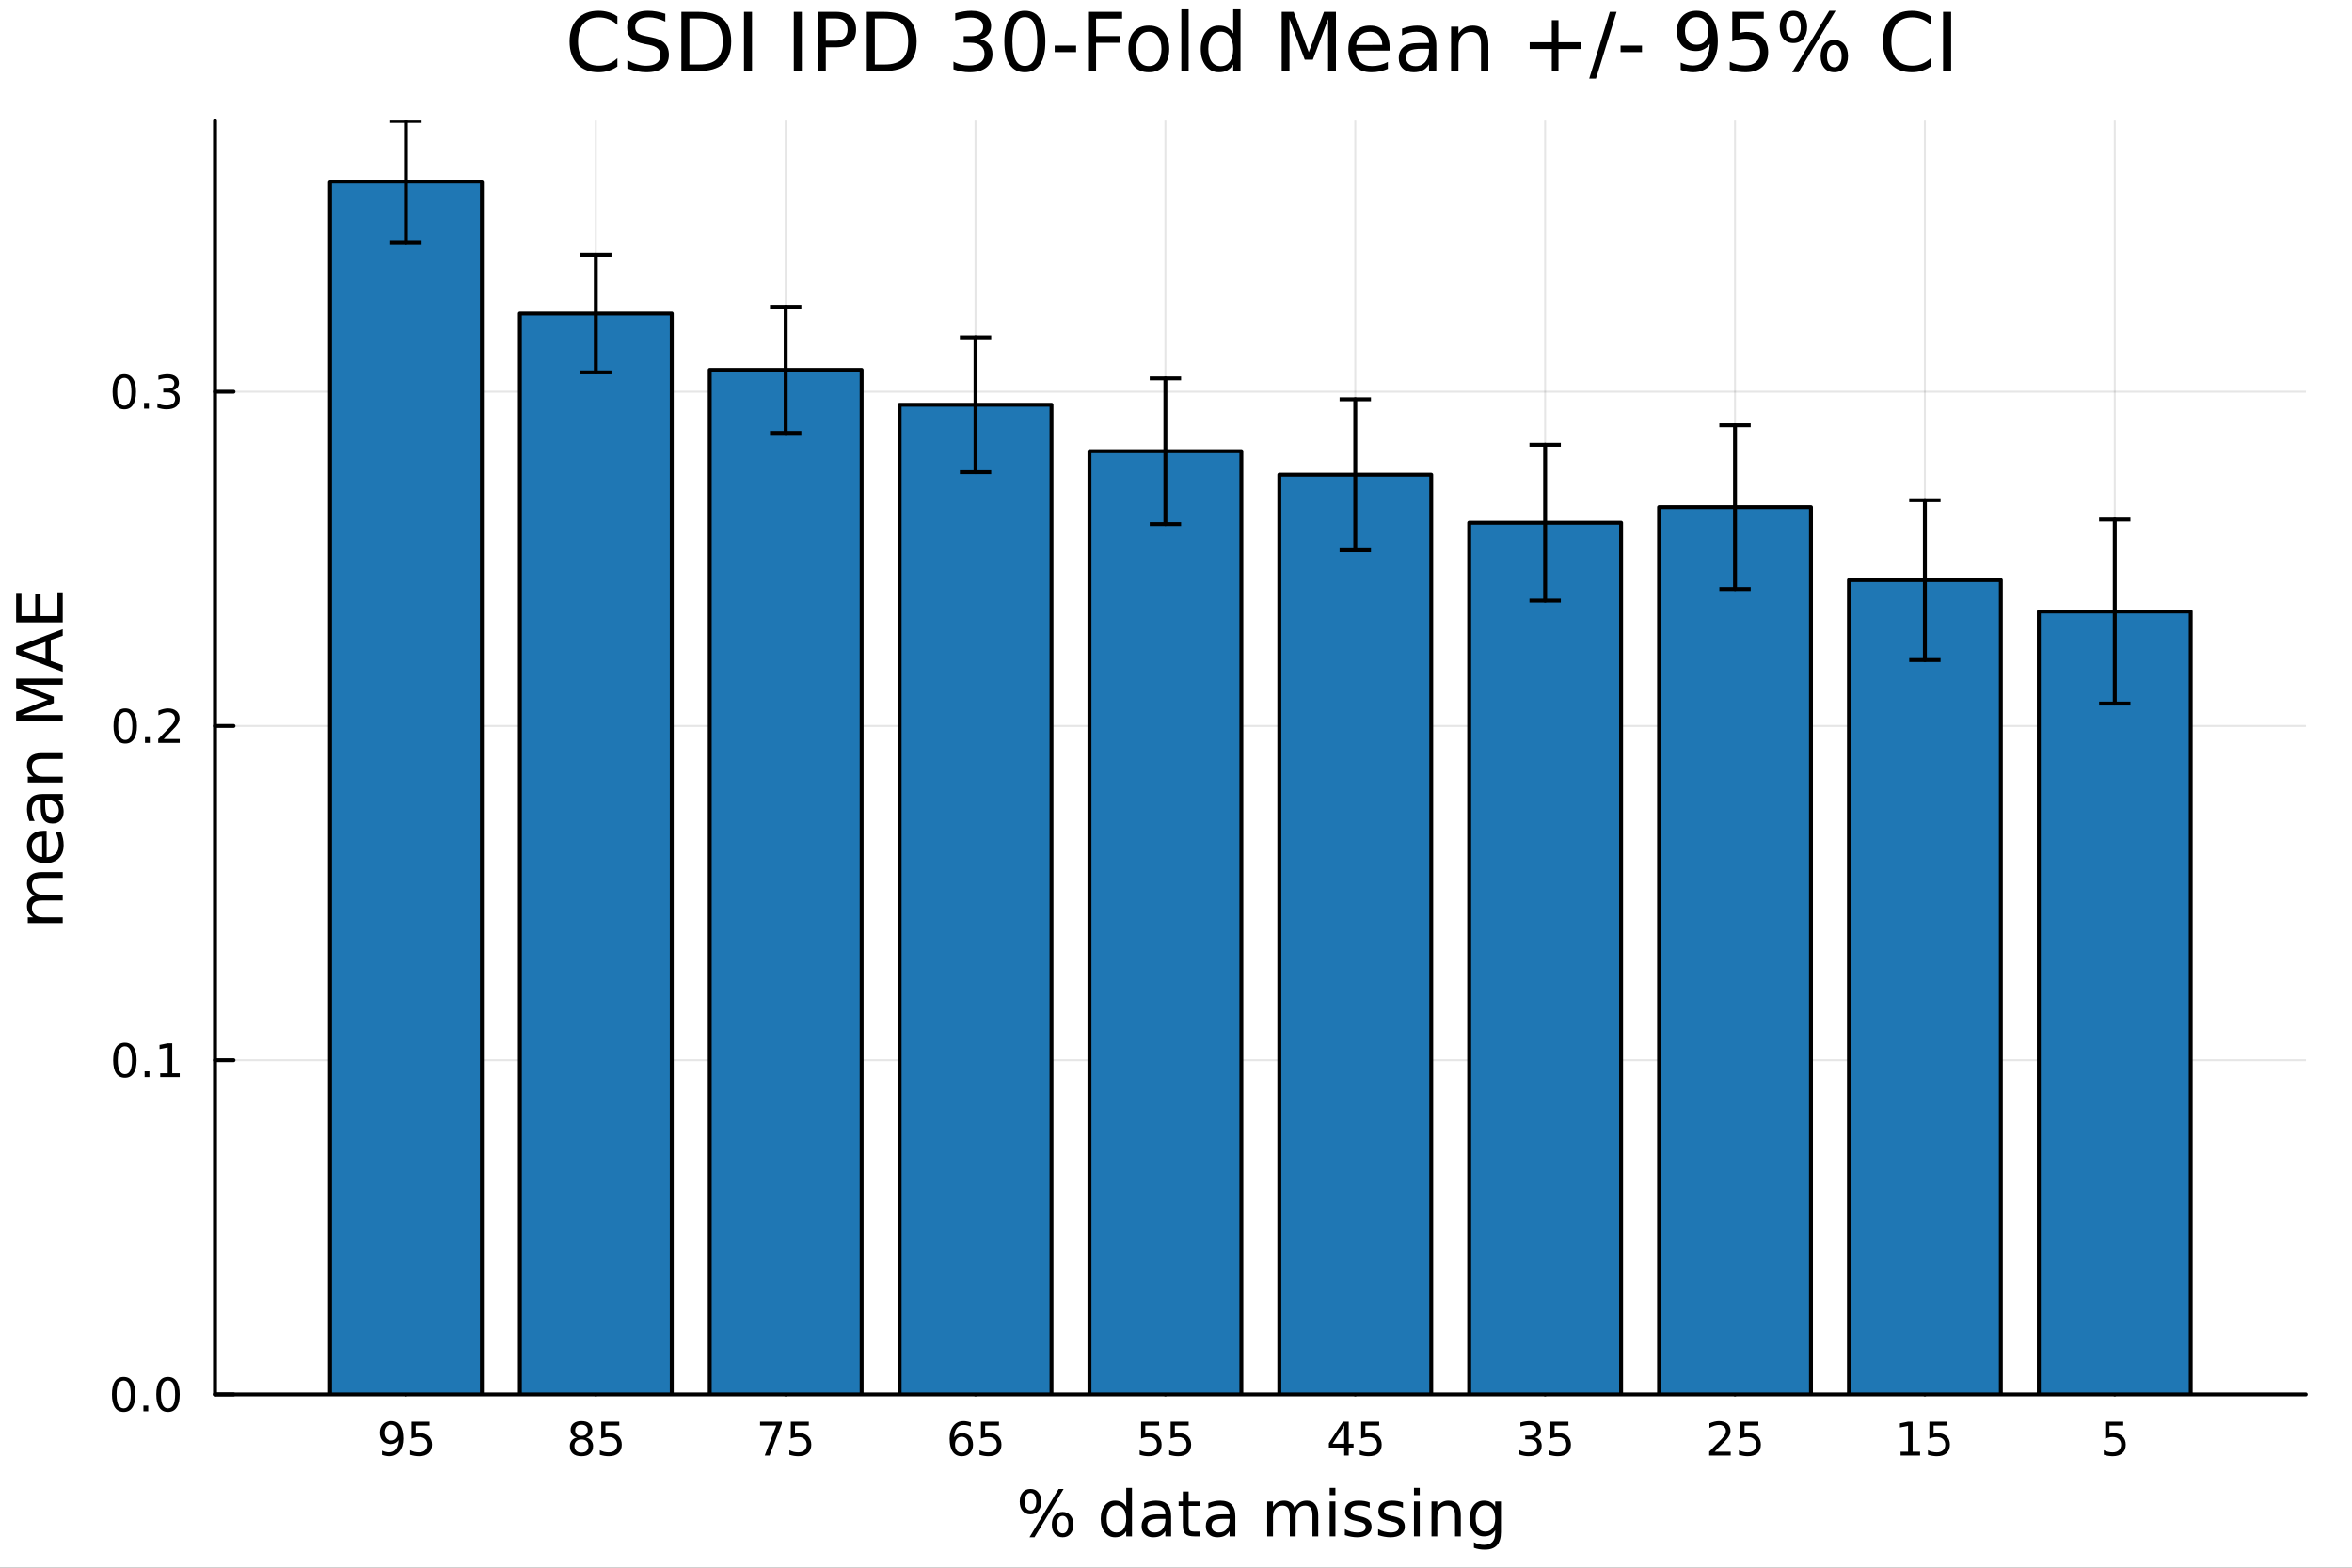 <?xml version="1.0" encoding="utf-8"?>
<svg xmlns="http://www.w3.org/2000/svg" xmlns:xlink="http://www.w3.org/1999/xlink" width="600" height="400" viewBox="0 0 2400 1600">
<rect x="0" y="0" width="2400" height="1600" fill="#333333" stroke="none"/>
<defs>
  <clipPath id="clip390">
    <rect x="0" y="0" width="2400" height="1600"/>
  </clipPath>
</defs>
<path clip-path="url(#clip390)" d="M0 1600 L2400 1600 L2400 8.88178e-14 L0 8.88178e-14  Z" fill="#ffffff" fill-rule="evenodd" fill-opacity="1"/>
<defs>
  <clipPath id="clip391">
    <rect x="480" y="0" width="1681" height="1600"/>
  </clipPath>
</defs>
<path clip-path="url(#clip390)" d="M219.38 1423.18 L2352.76 1423.18 L2352.76 123.472 L219.38 123.472  Z" fill="#ffffff" fill-rule="evenodd" fill-opacity="1"/>
<defs>
  <clipPath id="clip392">
    <rect x="219" y="123" width="2134" height="1301"/>
  </clipPath>
</defs>
<polyline clip-path="url(#clip392)" style="stroke:#000000; stroke-linecap:round; stroke-linejoin:round; stroke-width:2; stroke-opacity:0.1; fill:none" points="2157.92,1423.18 2157.92,123.472 "/>
<polyline clip-path="url(#clip392)" style="stroke:#000000; stroke-linecap:round; stroke-linejoin:round; stroke-width:2; stroke-opacity:0.1; fill:none" points="1964.17,1423.18 1964.17,123.472 "/>
<polyline clip-path="url(#clip392)" style="stroke:#000000; stroke-linecap:round; stroke-linejoin:round; stroke-width:2; stroke-opacity:0.1; fill:none" points="1770.43,1423.18 1770.43,123.472 "/>
<polyline clip-path="url(#clip392)" style="stroke:#000000; stroke-linecap:round; stroke-linejoin:round; stroke-width:2; stroke-opacity:0.1; fill:none" points="1576.68,1423.18 1576.68,123.472 "/>
<polyline clip-path="url(#clip392)" style="stroke:#000000; stroke-linecap:round; stroke-linejoin:round; stroke-width:2; stroke-opacity:0.1; fill:none" points="1382.94,1423.18 1382.94,123.472 "/>
<polyline clip-path="url(#clip392)" style="stroke:#000000; stroke-linecap:round; stroke-linejoin:round; stroke-width:2; stroke-opacity:0.1; fill:none" points="1189.2,1423.18 1189.2,123.472 "/>
<polyline clip-path="url(#clip392)" style="stroke:#000000; stroke-linecap:round; stroke-linejoin:round; stroke-width:2; stroke-opacity:0.1; fill:none" points="995.451,1423.18 995.451,123.472 "/>
<polyline clip-path="url(#clip392)" style="stroke:#000000; stroke-linecap:round; stroke-linejoin:round; stroke-width:2; stroke-opacity:0.1; fill:none" points="801.707,1423.18 801.707,123.472 "/>
<polyline clip-path="url(#clip392)" style="stroke:#000000; stroke-linecap:round; stroke-linejoin:round; stroke-width:2; stroke-opacity:0.1; fill:none" points="607.962,1423.18 607.962,123.472 "/>
<polyline clip-path="url(#clip392)" style="stroke:#000000; stroke-linecap:round; stroke-linejoin:round; stroke-width:2; stroke-opacity:0.1; fill:none" points="414.217,1423.18 414.217,123.472 "/>
<polyline clip-path="url(#clip392)" style="stroke:#000000; stroke-linecap:round; stroke-linejoin:round; stroke-width:2; stroke-opacity:0.1; fill:none" points="2352.76,1423.18 219.38,1423.18 "/>
<polyline clip-path="url(#clip392)" style="stroke:#000000; stroke-linecap:round; stroke-linejoin:round; stroke-width:2; stroke-opacity:0.1; fill:none" points="2352.76,1082.05 219.38,1082.05 "/>
<polyline clip-path="url(#clip392)" style="stroke:#000000; stroke-linecap:round; stroke-linejoin:round; stroke-width:2; stroke-opacity:0.1; fill:none" points="2352.76,740.928 219.38,740.928 "/>
<polyline clip-path="url(#clip392)" style="stroke:#000000; stroke-linecap:round; stroke-linejoin:round; stroke-width:2; stroke-opacity:0.1; fill:none" points="2352.76,399.801 219.38,399.801 "/>
<polyline clip-path="url(#clip390)" style="stroke:#000000; stroke-linecap:round; stroke-linejoin:round; stroke-width:4; stroke-opacity:1; fill:none" points="2352.76,1423.18 219.38,1423.18 "/>
<polyline clip-path="url(#clip390)" style="stroke:#000000; stroke-linecap:round; stroke-linejoin:round; stroke-width:4; stroke-opacity:1; fill:none" points="2157.92,1423.18 2157.92,1404.28 "/>
<polyline clip-path="url(#clip390)" style="stroke:#000000; stroke-linecap:round; stroke-linejoin:round; stroke-width:4; stroke-opacity:1; fill:none" points="1964.17,1423.18 1964.17,1404.28 "/>
<polyline clip-path="url(#clip390)" style="stroke:#000000; stroke-linecap:round; stroke-linejoin:round; stroke-width:4; stroke-opacity:1; fill:none" points="1770.43,1423.18 1770.43,1404.28 "/>
<polyline clip-path="url(#clip390)" style="stroke:#000000; stroke-linecap:round; stroke-linejoin:round; stroke-width:4; stroke-opacity:1; fill:none" points="1576.68,1423.18 1576.68,1404.28 "/>
<polyline clip-path="url(#clip390)" style="stroke:#000000; stroke-linecap:round; stroke-linejoin:round; stroke-width:4; stroke-opacity:1; fill:none" points="1382.94,1423.18 1382.94,1404.28 "/>
<polyline clip-path="url(#clip390)" style="stroke:#000000; stroke-linecap:round; stroke-linejoin:round; stroke-width:4; stroke-opacity:1; fill:none" points="1189.2,1423.18 1189.2,1404.28 "/>
<polyline clip-path="url(#clip390)" style="stroke:#000000; stroke-linecap:round; stroke-linejoin:round; stroke-width:4; stroke-opacity:1; fill:none" points="995.451,1423.18 995.451,1404.28 "/>
<polyline clip-path="url(#clip390)" style="stroke:#000000; stroke-linecap:round; stroke-linejoin:round; stroke-width:4; stroke-opacity:1; fill:none" points="801.707,1423.18 801.707,1404.28 "/>
<polyline clip-path="url(#clip390)" style="stroke:#000000; stroke-linecap:round; stroke-linejoin:round; stroke-width:4; stroke-opacity:1; fill:none" points="607.962,1423.18 607.962,1404.28 "/>
<polyline clip-path="url(#clip390)" style="stroke:#000000; stroke-linecap:round; stroke-linejoin:round; stroke-width:4; stroke-opacity:1; fill:none" points="414.217,1423.18 414.217,1404.28 "/>
<path clip-path="url(#clip390)" d="M2148.2 1451.02 L2166.55 1451.02 L2166.55 1454.96 L2152.48 1454.96 L2152.48 1463.43 Q2153.5 1463.08 2154.52 1462.92 Q2155.53 1462.73 2156.55 1462.73 Q2162.34 1462.73 2165.72 1465.9 Q2169.1 1469.08 2169.1 1474.49 Q2169.1 1480.07 2165.63 1483.17 Q2162.15 1486.25 2155.84 1486.25 Q2153.66 1486.25 2151.39 1485.88 Q2149.15 1485.51 2146.74 1484.77 L2146.74 1480.07 Q2148.82 1481.2 2151.04 1481.76 Q2153.27 1482.32 2155.74 1482.32 Q2159.75 1482.32 2162.09 1480.21 Q2164.42 1478.1 2164.42 1474.49 Q2164.42 1470.88 2162.09 1468.77 Q2159.75 1466.67 2155.74 1466.67 Q2153.87 1466.67 2151.99 1467.08 Q2150.14 1467.5 2148.2 1468.38 L2148.2 1451.02 Z" fill="#000000" fill-rule="nonzero" fill-opacity="1" /><path clip-path="url(#clip390)" d="M1939.36 1481.64 L1947 1481.64 L1947 1455.28 L1938.69 1456.95 L1938.69 1452.69 L1946.95 1451.02 L1951.63 1451.02 L1951.63 1481.64 L1959.27 1481.64 L1959.27 1485.58 L1939.36 1485.58 L1939.36 1481.64 Z" fill="#000000" fill-rule="nonzero" fill-opacity="1" /><path clip-path="url(#clip390)" d="M1968.76 1451.02 L1987.11 1451.02 L1987.11 1454.96 L1973.04 1454.96 L1973.04 1463.43 Q1974.06 1463.08 1975.08 1462.92 Q1976.1 1462.73 1977.11 1462.73 Q1982.9 1462.73 1986.28 1465.9 Q1989.66 1469.08 1989.66 1474.49 Q1989.66 1480.07 1986.19 1483.17 Q1982.72 1486.25 1976.4 1486.25 Q1974.22 1486.25 1971.95 1485.88 Q1969.71 1485.51 1967.3 1484.77 L1967.3 1480.07 Q1969.38 1481.2 1971.6 1481.76 Q1973.83 1482.32 1976.3 1482.32 Q1980.31 1482.32 1982.65 1480.21 Q1984.98 1478.1 1984.98 1474.49 Q1984.98 1470.88 1982.65 1468.77 Q1980.31 1466.67 1976.3 1466.67 Q1974.43 1466.67 1972.55 1467.08 Q1970.7 1467.5 1968.76 1468.38 L1968.76 1451.02 Z" fill="#000000" fill-rule="nonzero" fill-opacity="1" /><path clip-path="url(#clip390)" d="M1749.7 1481.64 L1766.02 1481.64 L1766.02 1485.58 L1744.08 1485.58 L1744.08 1481.64 Q1746.74 1478.89 1751.32 1474.26 Q1755.93 1469.61 1757.11 1468.27 Q1759.35 1465.74 1760.23 1464.01 Q1761.14 1462.25 1761.14 1460.56 Q1761.14 1457.8 1759.19 1456.07 Q1757.27 1454.33 1754.17 1454.33 Q1751.97 1454.33 1749.52 1455.09 Q1747.08 1455.86 1744.31 1457.41 L1744.31 1452.69 Q1747.13 1451.55 1749.58 1450.97 Q1752.04 1450.39 1754.08 1450.39 Q1759.45 1450.39 1762.64 1453.08 Q1765.83 1455.77 1765.83 1460.26 Q1765.83 1462.39 1765.02 1464.31 Q1764.24 1466.2 1762.13 1468.8 Q1761.55 1469.47 1758.45 1472.69 Q1755.35 1475.88 1749.7 1481.64 Z" fill="#000000" fill-rule="nonzero" fill-opacity="1" /><path clip-path="url(#clip390)" d="M1775.88 1451.02 L1794.24 1451.02 L1794.24 1454.96 L1780.16 1454.96 L1780.16 1463.43 Q1781.18 1463.08 1782.2 1462.92 Q1783.22 1462.73 1784.24 1462.73 Q1790.02 1462.73 1793.4 1465.9 Q1796.78 1469.08 1796.78 1474.49 Q1796.78 1480.07 1793.31 1483.17 Q1789.84 1486.25 1783.52 1486.25 Q1781.34 1486.25 1779.08 1485.88 Q1776.83 1485.51 1774.42 1484.77 L1774.42 1480.07 Q1776.51 1481.2 1778.73 1481.76 Q1780.95 1482.32 1783.43 1482.32 Q1787.43 1482.32 1789.77 1480.21 Q1792.11 1478.1 1792.11 1474.49 Q1792.11 1470.88 1789.77 1468.77 Q1787.43 1466.67 1783.43 1466.67 Q1781.55 1466.67 1779.68 1467.08 Q1777.83 1467.5 1775.88 1468.38 L1775.88 1451.02 Z" fill="#000000" fill-rule="nonzero" fill-opacity="1" /><path clip-path="url(#clip390)" d="M1566.03 1466.95 Q1569.38 1467.66 1571.26 1469.93 Q1573.15 1472.2 1573.15 1475.53 Q1573.15 1480.65 1569.64 1483.45 Q1566.12 1486.25 1559.64 1486.25 Q1557.46 1486.25 1555.15 1485.81 Q1552.85 1485.39 1550.4 1484.54 L1550.4 1480.02 Q1552.34 1481.16 1554.66 1481.74 Q1556.97 1482.32 1559.5 1482.32 Q1563.9 1482.32 1566.19 1480.58 Q1568.5 1478.84 1568.5 1475.53 Q1568.5 1472.48 1566.35 1470.77 Q1564.22 1469.03 1560.4 1469.03 L1556.37 1469.03 L1556.37 1465.19 L1560.59 1465.19 Q1564.03 1465.19 1565.86 1463.82 Q1567.69 1462.43 1567.69 1459.84 Q1567.69 1457.18 1565.79 1455.77 Q1563.92 1454.33 1560.4 1454.33 Q1558.48 1454.33 1556.28 1454.75 Q1554.08 1455.16 1551.44 1456.04 L1551.44 1451.88 Q1554.1 1451.14 1556.42 1450.77 Q1558.76 1450.39 1560.82 1450.39 Q1566.14 1450.39 1569.24 1452.83 Q1572.34 1455.23 1572.34 1459.35 Q1572.34 1462.22 1570.7 1464.21 Q1569.06 1466.18 1566.03 1466.95 Z" fill="#000000" fill-rule="nonzero" fill-opacity="1" /><path clip-path="url(#clip390)" d="M1582.07 1451.02 L1600.42 1451.02 L1600.42 1454.96 L1586.35 1454.96 L1586.35 1463.43 Q1587.37 1463.08 1588.39 1462.92 Q1589.4 1462.73 1590.42 1462.73 Q1596.21 1462.73 1599.59 1465.9 Q1602.97 1469.08 1602.97 1474.49 Q1602.97 1480.07 1599.5 1483.17 Q1596.03 1486.25 1589.71 1486.25 Q1587.53 1486.25 1585.26 1485.88 Q1583.02 1485.51 1580.61 1484.77 L1580.61 1480.07 Q1582.69 1481.2 1584.91 1481.76 Q1587.14 1482.32 1589.61 1482.32 Q1593.62 1482.32 1595.96 1480.21 Q1598.29 1478.1 1598.29 1474.49 Q1598.29 1470.88 1595.96 1468.77 Q1593.62 1466.67 1589.61 1466.67 Q1587.74 1466.67 1585.86 1467.08 Q1584.01 1467.5 1582.07 1468.38 L1582.07 1451.02 Z" fill="#000000" fill-rule="nonzero" fill-opacity="1" /><path clip-path="url(#clip390)" d="M1371.61 1455.09 L1359.8 1473.54 L1371.61 1473.54 L1371.61 1455.09 M1370.38 1451.02 L1376.26 1451.02 L1376.26 1473.54 L1381.19 1473.54 L1381.19 1477.43 L1376.26 1477.43 L1376.26 1485.58 L1371.61 1485.58 L1371.61 1477.43 L1356.01 1477.43 L1356.01 1472.92 L1370.38 1451.02 Z" fill="#000000" fill-rule="nonzero" fill-opacity="1" /><path clip-path="url(#clip390)" d="M1388.97 1451.02 L1407.33 1451.02 L1407.33 1454.96 L1393.25 1454.96 L1393.25 1463.43 Q1394.27 1463.08 1395.29 1462.92 Q1396.31 1462.73 1397.33 1462.73 Q1403.11 1462.73 1406.49 1465.9 Q1409.87 1469.08 1409.87 1474.49 Q1409.87 1480.07 1406.4 1483.17 Q1402.93 1486.25 1396.61 1486.25 Q1394.43 1486.25 1392.16 1485.88 Q1389.92 1485.51 1387.51 1484.77 L1387.51 1480.07 Q1389.6 1481.2 1391.82 1481.76 Q1394.04 1482.32 1396.52 1482.32 Q1400.52 1482.32 1402.86 1480.21 Q1405.2 1478.1 1405.2 1474.49 Q1405.2 1470.88 1402.86 1468.77 Q1400.52 1466.67 1396.52 1466.67 Q1394.64 1466.67 1392.77 1467.08 Q1390.91 1467.5 1388.97 1468.38 L1388.97 1451.02 Z" fill="#000000" fill-rule="nonzero" fill-opacity="1" /><path clip-path="url(#clip390)" d="M1164.39 1451.02 L1182.75 1451.02 L1182.75 1454.96 L1168.68 1454.96 L1168.68 1463.43 Q1169.69 1463.08 1170.71 1462.92 Q1171.73 1462.73 1172.75 1462.73 Q1178.54 1462.73 1181.92 1465.9 Q1185.3 1469.08 1185.3 1474.49 Q1185.3 1480.07 1181.82 1483.17 Q1178.35 1486.25 1172.03 1486.25 Q1169.86 1486.25 1167.59 1485.88 Q1165.34 1485.51 1162.93 1484.77 L1162.93 1480.07 Q1165.02 1481.2 1167.24 1481.76 Q1169.46 1482.32 1171.94 1482.32 Q1175.94 1482.32 1178.28 1480.21 Q1180.62 1478.1 1180.62 1474.49 Q1180.62 1470.88 1178.28 1468.77 Q1175.94 1466.67 1171.94 1466.67 Q1170.06 1466.67 1168.19 1467.08 Q1166.34 1467.5 1164.39 1468.38 L1164.39 1451.02 Z" fill="#000000" fill-rule="nonzero" fill-opacity="1" /><path clip-path="url(#clip390)" d="M1194.55 1451.02 L1212.91 1451.02 L1212.91 1454.96 L1198.84 1454.96 L1198.84 1463.43 Q1199.86 1463.08 1200.87 1462.92 Q1201.89 1462.73 1202.91 1462.73 Q1208.7 1462.73 1212.08 1465.9 Q1215.46 1469.08 1215.46 1474.49 Q1215.46 1480.07 1211.98 1483.17 Q1208.51 1486.25 1202.19 1486.25 Q1200.02 1486.25 1197.75 1485.88 Q1195.5 1485.51 1193.1 1484.77 L1193.1 1480.07 Q1195.18 1481.2 1197.4 1481.76 Q1199.62 1482.32 1202.1 1482.32 Q1206.11 1482.32 1208.44 1480.21 Q1210.78 1478.1 1210.78 1474.49 Q1210.78 1470.88 1208.44 1468.77 Q1206.11 1466.67 1202.1 1466.67 Q1200.23 1466.67 1198.35 1467.08 Q1196.5 1467.5 1194.55 1468.38 L1194.55 1451.02 Z" fill="#000000" fill-rule="nonzero" fill-opacity="1" /><path clip-path="url(#clip390)" d="M981.354 1466.44 Q978.206 1466.44 976.354 1468.59 Q974.525 1470.74 974.525 1474.49 Q974.525 1478.22 976.354 1480.39 Q978.206 1482.55 981.354 1482.55 Q984.502 1482.55 986.331 1480.39 Q988.183 1478.22 988.183 1474.49 Q988.183 1470.74 986.331 1468.59 Q984.502 1466.44 981.354 1466.44 M990.636 1451.78 L990.636 1456.04 Q988.877 1455.21 987.072 1454.77 Q985.289 1454.33 983.53 1454.33 Q978.9 1454.33 976.447 1457.45 Q974.016 1460.58 973.669 1466.9 Q975.035 1464.89 977.095 1463.82 Q979.155 1462.73 981.632 1462.73 Q986.84 1462.73 989.849 1465.9 Q992.882 1469.05 992.882 1474.49 Q992.882 1479.82 989.734 1483.03 Q986.585 1486.25 981.354 1486.25 Q975.359 1486.25 972.187 1481.67 Q969.016 1477.06 969.016 1468.33 Q969.016 1460.14 972.905 1455.28 Q976.794 1450.39 983.345 1450.39 Q985.104 1450.39 986.886 1450.74 Q988.692 1451.09 990.636 1451.78 Z" fill="#000000" fill-rule="nonzero" fill-opacity="1" /><path clip-path="url(#clip390)" d="M1000.98 1451.02 L1019.34 1451.02 L1019.34 1454.96 L1005.27 1454.96 L1005.27 1463.43 Q1006.28 1463.08 1007.3 1462.92 Q1008.32 1462.73 1009.34 1462.73 Q1015.13 1462.73 1018.51 1465.9 Q1021.89 1469.08 1021.89 1474.49 Q1021.89 1480.07 1018.41 1483.17 Q1014.94 1486.25 1008.62 1486.25 Q1006.45 1486.25 1004.18 1485.88 Q1001.93 1485.51 999.525 1484.77 L999.525 1480.07 Q1001.61 1481.2 1003.83 1481.76 Q1006.05 1482.32 1008.53 1482.32 Q1012.53 1482.32 1014.87 1480.21 Q1017.21 1478.1 1017.21 1474.49 Q1017.21 1470.88 1014.87 1468.77 Q1012.53 1466.67 1008.53 1466.67 Q1006.65 1466.67 1004.78 1467.08 Q1002.93 1467.5 1000.98 1468.38 L1000.98 1451.02 Z" fill="#000000" fill-rule="nonzero" fill-opacity="1" /><path clip-path="url(#clip390)" d="M775.561 1451.02 L797.783 1451.02 L797.783 1453.01 L785.237 1485.58 L780.353 1485.58 L792.158 1454.96 L775.561 1454.96 L775.561 1451.02 Z" fill="#000000" fill-rule="nonzero" fill-opacity="1" /><path clip-path="url(#clip390)" d="M806.95 1451.02 L825.306 1451.02 L825.306 1454.96 L811.232 1454.96 L811.232 1463.43 Q812.251 1463.08 813.269 1462.92 Q814.288 1462.73 815.306 1462.73 Q821.093 1462.73 824.473 1465.9 Q827.852 1469.08 827.852 1474.49 Q827.852 1480.07 824.38 1483.17 Q820.908 1486.25 814.588 1486.25 Q812.413 1486.25 810.144 1485.88 Q807.899 1485.51 805.491 1484.77 L805.491 1480.07 Q807.575 1481.2 809.797 1481.76 Q812.019 1482.32 814.496 1482.32 Q818.5 1482.32 820.838 1480.21 Q823.176 1478.1 823.176 1474.49 Q823.176 1470.88 820.838 1468.77 Q818.5 1466.67 814.496 1466.67 Q812.621 1466.67 810.746 1467.08 Q808.894 1467.5 806.95 1468.38 L806.95 1451.02 Z" fill="#000000" fill-rule="nonzero" fill-opacity="1" /><path clip-path="url(#clip390)" d="M593.332 1469.17 Q589.999 1469.17 588.078 1470.95 Q586.18 1472.73 586.18 1475.86 Q586.18 1478.98 588.078 1480.77 Q589.999 1482.55 593.332 1482.55 Q596.666 1482.55 598.587 1480.77 Q600.508 1478.96 600.508 1475.86 Q600.508 1472.73 598.587 1470.95 Q596.689 1469.17 593.332 1469.17 M588.657 1467.18 Q585.647 1466.44 583.958 1464.38 Q582.291 1462.32 582.291 1459.35 Q582.291 1455.21 585.231 1452.8 Q588.194 1450.39 593.332 1450.39 Q598.494 1450.39 601.434 1452.8 Q604.374 1455.21 604.374 1459.35 Q604.374 1462.32 602.684 1464.38 Q601.018 1466.44 598.032 1467.18 Q601.411 1467.96 603.286 1470.26 Q605.184 1472.55 605.184 1475.86 Q605.184 1480.88 602.106 1483.57 Q599.05 1486.25 593.332 1486.25 Q587.615 1486.25 584.536 1483.57 Q581.481 1480.88 581.481 1475.86 Q581.481 1472.55 583.379 1470.26 Q585.277 1467.96 588.657 1467.18 M586.944 1459.79 Q586.944 1462.48 588.61 1463.98 Q590.3 1465.49 593.332 1465.49 Q596.342 1465.49 598.032 1463.98 Q599.744 1462.48 599.744 1459.79 Q599.744 1457.11 598.032 1455.6 Q596.342 1454.1 593.332 1454.1 Q590.3 1454.1 588.61 1455.6 Q586.944 1457.11 586.944 1459.79 Z" fill="#000000" fill-rule="nonzero" fill-opacity="1" /><path clip-path="url(#clip390)" d="M613.541 1451.02 L631.897 1451.02 L631.897 1454.96 L617.823 1454.96 L617.823 1463.43 Q618.842 1463.08 619.86 1462.92 Q620.879 1462.73 621.897 1462.73 Q627.684 1462.73 631.064 1465.9 Q634.443 1469.08 634.443 1474.49 Q634.443 1480.07 630.971 1483.17 Q627.499 1486.25 621.18 1486.25 Q619.004 1486.25 616.735 1485.88 Q614.49 1485.51 612.082 1484.77 L612.082 1480.07 Q614.166 1481.2 616.388 1481.76 Q618.61 1482.32 621.087 1482.32 Q625.092 1482.32 627.43 1480.21 Q629.767 1478.1 629.767 1474.49 Q629.767 1470.88 627.43 1468.77 Q625.092 1466.67 621.087 1466.67 Q619.212 1466.67 617.337 1467.08 Q615.485 1467.5 613.541 1468.38 L613.541 1451.02 Z" fill="#000000" fill-rule="nonzero" fill-opacity="1" /><path clip-path="url(#clip390)" d="M389.843 1484.86 L389.843 1480.6 Q391.602 1481.44 393.407 1481.88 Q395.213 1482.32 396.949 1482.32 Q401.579 1482.32 404.009 1479.21 Q406.463 1476.09 406.81 1469.75 Q405.467 1471.74 403.407 1472.8 Q401.347 1473.87 398.847 1473.87 Q393.662 1473.87 390.63 1470.74 Q387.62 1467.59 387.62 1462.15 Q387.62 1456.83 390.769 1453.61 Q393.917 1450.39 399.148 1450.39 Q405.143 1450.39 408.292 1455 Q411.463 1459.58 411.463 1468.33 Q411.463 1476.51 407.574 1481.39 Q403.708 1486.25 397.157 1486.25 Q395.398 1486.25 393.593 1485.9 Q391.787 1485.56 389.843 1484.86 M399.148 1470.21 Q402.296 1470.21 404.125 1468.06 Q405.977 1465.9 405.977 1462.15 Q405.977 1458.43 404.125 1456.27 Q402.296 1454.1 399.148 1454.1 Q396 1454.1 394.148 1456.27 Q392.319 1458.43 392.319 1462.15 Q392.319 1465.9 394.148 1468.06 Q396 1470.21 399.148 1470.21 Z" fill="#000000" fill-rule="nonzero" fill-opacity="1" /><path clip-path="url(#clip390)" d="M419.912 1451.02 L438.268 1451.02 L438.268 1454.96 L424.194 1454.96 L424.194 1463.43 Q425.213 1463.08 426.231 1462.92 Q427.25 1462.73 428.268 1462.73 Q434.055 1462.73 437.435 1465.9 Q440.815 1469.08 440.815 1474.49 Q440.815 1480.07 437.342 1483.17 Q433.87 1486.25 427.551 1486.25 Q425.375 1486.25 423.106 1485.88 Q420.861 1485.51 418.454 1484.77 L418.454 1480.07 Q420.537 1481.2 422.759 1481.76 Q424.981 1482.32 427.458 1482.32 Q431.463 1482.32 433.801 1480.21 Q436.139 1478.1 436.139 1474.49 Q436.139 1470.88 433.801 1468.77 Q431.463 1466.67 427.458 1466.67 Q425.583 1466.67 423.708 1467.08 Q421.856 1467.5 419.912 1468.38 L419.912 1451.02 Z" fill="#000000" fill-rule="nonzero" fill-opacity="1" /><path clip-path="url(#clip390)" d="M1084.35 1547.13 Q1081.59 1547.13 1079.99 1549.49 Q1078.43 1551.84 1078.43 1556.04 Q1078.43 1560.18 1079.99 1562.57 Q1081.59 1564.92 1084.35 1564.92 Q1087.06 1564.92 1088.62 1562.57 Q1090.21 1560.18 1090.21 1556.04 Q1090.21 1551.87 1088.62 1549.52 Q1087.06 1547.13 1084.35 1547.13 M1084.35 1543.09 Q1089.38 1543.09 1092.34 1546.59 Q1095.3 1550.09 1095.3 1556.04 Q1095.3 1562 1092.31 1565.5 Q1089.35 1568.97 1084.35 1568.97 Q1079.26 1568.97 1076.3 1565.5 Q1073.34 1562 1073.34 1556.04 Q1073.34 1550.06 1076.3 1546.59 Q1079.29 1543.09 1084.35 1543.09 M1051.51 1523.71 Q1048.77 1523.71 1047.18 1526.09 Q1045.62 1528.45 1045.62 1532.59 Q1045.62 1536.79 1047.18 1539.14 Q1048.74 1541.5 1051.51 1541.5 Q1054.28 1541.5 1055.84 1539.14 Q1057.43 1536.79 1057.43 1532.59 Q1057.43 1528.48 1055.84 1526.09 Q1054.24 1523.71 1051.51 1523.71 M1080.25 1519.66 L1085.34 1519.66 L1055.61 1568.97 L1050.52 1568.97 L1080.25 1519.66 M1051.51 1519.66 Q1056.54 1519.66 1059.53 1523.17 Q1062.52 1526.63 1062.52 1532.59 Q1062.52 1538.6 1059.53 1542.07 Q1056.57 1545.54 1051.51 1545.54 Q1046.45 1545.54 1043.49 1542.07 Q1040.56 1538.57 1040.56 1532.59 Q1040.56 1526.67 1043.52 1523.17 Q1046.48 1519.66 1051.51 1519.66 Z" fill="#000000" fill-rule="nonzero" fill-opacity="1" /><path clip-path="url(#clip390)" d="M1149.22 1537.81 L1149.22 1518.52 L1155.08 1518.52 L1155.08 1568.04 L1149.22 1568.04 L1149.22 1562.7 Q1147.38 1565.88 1144.54 1567.44 Q1141.74 1568.97 1137.79 1568.97 Q1131.33 1568.97 1127.26 1563.81 Q1123.22 1558.65 1123.22 1550.25 Q1123.22 1541.85 1127.26 1536.69 Q1131.33 1531.54 1137.79 1531.54 Q1141.74 1531.54 1144.54 1533.1 Q1147.38 1534.62 1149.22 1537.81 M1129.26 1550.25 Q1129.26 1556.71 1131.91 1560.4 Q1134.58 1564.07 1139.23 1564.07 Q1143.87 1564.07 1146.55 1560.4 Q1149.22 1556.71 1149.22 1550.25 Q1149.22 1543.79 1146.55 1540.13 Q1143.87 1536.44 1139.23 1536.44 Q1134.58 1536.44 1131.91 1540.13 Q1129.26 1543.79 1129.26 1550.25 Z" fill="#000000" fill-rule="nonzero" fill-opacity="1" /><path clip-path="url(#clip390)" d="M1183.34 1550.12 Q1176.24 1550.12 1173.51 1551.75 Q1170.77 1553.37 1170.77 1557.29 Q1170.77 1560.4 1172.81 1562.25 Q1174.88 1564.07 1178.41 1564.07 Q1183.28 1564.07 1186.21 1560.63 Q1189.17 1557.16 1189.17 1551.43 L1189.17 1550.12 L1183.34 1550.12 M1195.02 1547.71 L1195.02 1568.04 L1189.17 1568.04 L1189.17 1562.63 Q1187.16 1565.88 1184.17 1567.44 Q1181.18 1568.97 1176.85 1568.97 Q1171.37 1568.97 1168.13 1565.91 Q1164.91 1562.82 1164.91 1557.67 Q1164.91 1551.65 1168.92 1548.6 Q1172.97 1545.54 1180.95 1545.54 L1189.17 1545.54 L1189.17 1544.97 Q1189.17 1540.93 1186.49 1538.73 Q1183.85 1536.5 1179.04 1536.5 Q1175.99 1536.5 1173.09 1537.23 Q1170.2 1537.97 1167.52 1539.43 L1167.52 1534.02 Q1170.74 1532.78 1173.76 1532.17 Q1176.78 1531.54 1179.65 1531.54 Q1187.38 1531.54 1191.2 1535.55 Q1195.02 1539.56 1195.02 1547.71 Z" fill="#000000" fill-rule="nonzero" fill-opacity="1" /><path clip-path="url(#clip390)" d="M1212.88 1522.27 L1212.88 1532.4 L1224.94 1532.4 L1224.94 1536.95 L1212.88 1536.95 L1212.88 1556.3 Q1212.88 1560.66 1214.06 1561.9 Q1215.27 1563.14 1218.93 1563.14 L1224.94 1563.14 L1224.94 1568.04 L1218.93 1568.04 Q1212.15 1568.04 1209.57 1565.53 Q1206.99 1562.98 1206.99 1556.3 L1206.99 1536.95 L1202.69 1536.95 L1202.69 1532.4 L1206.99 1532.4 L1206.99 1522.27 L1212.88 1522.27 Z" fill="#000000" fill-rule="nonzero" fill-opacity="1" /><path clip-path="url(#clip390)" d="M1248.84 1550.12 Q1241.75 1550.12 1239.01 1551.75 Q1236.27 1553.37 1236.27 1557.29 Q1236.27 1560.4 1238.31 1562.25 Q1240.38 1564.07 1243.91 1564.07 Q1248.78 1564.07 1251.71 1560.63 Q1254.67 1557.16 1254.67 1551.43 L1254.67 1550.12 L1248.84 1550.12 M1260.53 1547.71 L1260.53 1568.04 L1254.67 1568.04 L1254.67 1562.63 Q1252.66 1565.88 1249.67 1567.44 Q1246.68 1568.97 1242.35 1568.97 Q1236.88 1568.97 1233.63 1565.91 Q1230.42 1562.82 1230.42 1557.67 Q1230.42 1551.65 1234.43 1548.6 Q1238.47 1545.54 1246.46 1545.54 L1254.67 1545.54 L1254.67 1544.97 Q1254.67 1540.93 1252 1538.73 Q1249.35 1536.5 1244.55 1536.5 Q1241.49 1536.5 1238.6 1537.23 Q1235.7 1537.97 1233.03 1539.43 L1233.03 1534.02 Q1236.24 1532.78 1239.26 1532.17 Q1242.29 1531.54 1245.15 1531.54 Q1252.89 1531.54 1256.71 1535.55 Q1260.53 1539.56 1260.53 1547.71 Z" fill="#000000" fill-rule="nonzero" fill-opacity="1" /><path clip-path="url(#clip390)" d="M1321.06 1539.24 Q1323.26 1535.29 1326.32 1533.41 Q1329.37 1531.54 1333.51 1531.54 Q1339.08 1531.54 1342.1 1535.45 Q1345.13 1539.33 1345.13 1546.53 L1345.13 1568.04 L1339.24 1568.04 L1339.24 1546.72 Q1339.24 1541.59 1337.42 1539.11 Q1335.61 1536.63 1331.89 1536.63 Q1327.33 1536.63 1324.69 1539.65 Q1322.05 1542.68 1322.05 1547.9 L1322.05 1568.04 L1316.16 1568.04 L1316.16 1546.72 Q1316.16 1541.56 1314.35 1539.11 Q1312.53 1536.63 1308.75 1536.63 Q1304.26 1536.63 1301.62 1539.68 Q1298.97 1542.71 1298.97 1547.9 L1298.97 1568.04 L1293.09 1568.04 L1293.09 1532.4 L1298.97 1532.4 L1298.97 1537.93 Q1300.98 1534.66 1303.78 1533.1 Q1306.58 1531.54 1310.43 1531.54 Q1314.32 1531.54 1317.02 1533.51 Q1319.76 1535.48 1321.06 1539.24 Z" fill="#000000" fill-rule="nonzero" fill-opacity="1" /><path clip-path="url(#clip390)" d="M1356.81 1532.4 L1362.66 1532.4 L1362.66 1568.04 L1356.81 1568.04 L1356.81 1532.4 M1356.81 1518.52 L1362.66 1518.52 L1362.66 1525.93 L1356.81 1525.93 L1356.81 1518.52 Z" fill="#000000" fill-rule="nonzero" fill-opacity="1" /><path clip-path="url(#clip390)" d="M1397.64 1533.45 L1397.64 1538.98 Q1395.16 1537.71 1392.49 1537.07 Q1389.81 1536.44 1386.95 1536.44 Q1382.59 1536.44 1380.39 1537.77 Q1378.23 1539.11 1378.23 1541.79 Q1378.23 1543.82 1379.79 1545 Q1381.35 1546.15 1386.06 1547.2 L1388.06 1547.64 Q1394.3 1548.98 1396.91 1551.43 Q1399.55 1553.85 1399.55 1558.21 Q1399.55 1563.17 1395.61 1566.07 Q1391.69 1568.97 1384.82 1568.97 Q1381.95 1568.97 1378.83 1568.39 Q1375.74 1567.85 1372.31 1566.74 L1372.31 1560.69 Q1375.55 1562.38 1378.7 1563.24 Q1381.86 1564.07 1384.94 1564.07 Q1389.08 1564.07 1391.31 1562.66 Q1393.54 1561.23 1393.54 1558.65 Q1393.54 1556.27 1391.91 1554.99 Q1390.32 1553.72 1384.88 1552.54 L1382.84 1552.07 Q1377.4 1550.92 1374.98 1548.56 Q1372.56 1546.18 1372.56 1542.04 Q1372.56 1537.01 1376.13 1534.27 Q1379.69 1531.54 1386.25 1531.54 Q1389.49 1531.54 1392.36 1532.01 Q1395.22 1532.49 1397.64 1533.45 Z" fill="#000000" fill-rule="nonzero" fill-opacity="1" /><path clip-path="url(#clip390)" d="M1431.6 1533.45 L1431.6 1538.98 Q1429.12 1537.71 1426.45 1537.07 Q1423.77 1536.44 1420.91 1536.44 Q1416.55 1536.44 1414.35 1537.77 Q1412.19 1539.11 1412.19 1541.79 Q1412.19 1543.82 1413.75 1545 Q1415.31 1546.15 1420.02 1547.2 L1422.02 1547.64 Q1428.26 1548.98 1430.87 1551.43 Q1433.51 1553.85 1433.51 1558.21 Q1433.51 1563.17 1429.57 1566.07 Q1425.65 1568.97 1418.78 1568.97 Q1415.91 1568.97 1412.79 1568.39 Q1409.71 1567.85 1406.27 1566.74 L1406.27 1560.69 Q1409.51 1562.38 1412.67 1563.24 Q1415.82 1564.07 1418.9 1564.07 Q1423.04 1564.07 1425.27 1562.66 Q1427.5 1561.23 1427.5 1558.65 Q1427.5 1556.27 1425.87 1554.99 Q1424.28 1553.72 1418.84 1552.54 L1416.8 1552.07 Q1411.36 1550.92 1408.94 1548.56 Q1406.52 1546.18 1406.52 1542.04 Q1406.52 1537.01 1410.09 1534.27 Q1413.65 1531.54 1420.21 1531.54 Q1423.46 1531.54 1426.32 1532.01 Q1429.19 1532.49 1431.6 1533.45 Z" fill="#000000" fill-rule="nonzero" fill-opacity="1" /><path clip-path="url(#clip390)" d="M1442.84 1532.4 L1448.7 1532.4 L1448.7 1568.04 L1442.84 1568.04 L1442.84 1532.4 M1442.84 1518.52 L1448.7 1518.52 L1448.7 1525.93 L1442.84 1525.93 L1442.84 1518.52 Z" fill="#000000" fill-rule="nonzero" fill-opacity="1" /><path clip-path="url(#clip390)" d="M1490.58 1546.53 L1490.58 1568.04 L1484.73 1568.04 L1484.73 1546.72 Q1484.73 1541.66 1482.75 1539.14 Q1480.78 1536.63 1476.83 1536.63 Q1472.09 1536.63 1469.35 1539.65 Q1466.62 1542.68 1466.62 1547.9 L1466.62 1568.04 L1460.73 1568.04 L1460.73 1532.4 L1466.62 1532.4 L1466.62 1537.93 Q1468.72 1534.72 1471.55 1533.13 Q1474.41 1531.54 1478.14 1531.54 Q1484.28 1531.54 1487.43 1535.36 Q1490.58 1539.14 1490.58 1546.53 Z" fill="#000000" fill-rule="nonzero" fill-opacity="1" /><path clip-path="url(#clip390)" d="M1525.72 1549.81 Q1525.72 1543.44 1523.08 1539.94 Q1520.47 1536.44 1515.73 1536.44 Q1511.02 1536.44 1508.37 1539.94 Q1505.76 1543.44 1505.76 1549.81 Q1505.76 1556.14 1508.37 1559.64 Q1511.02 1563.14 1515.73 1563.14 Q1520.47 1563.14 1523.08 1559.64 Q1525.72 1556.14 1525.72 1549.81 M1531.58 1563.62 Q1531.58 1572.72 1527.54 1577.15 Q1523.49 1581.6 1515.15 1581.6 Q1512.07 1581.6 1509.33 1581.13 Q1506.59 1580.68 1504.01 1579.72 L1504.01 1574.03 Q1506.59 1575.43 1509.11 1576.1 Q1511.62 1576.76 1514.23 1576.76 Q1519.99 1576.76 1522.86 1573.74 Q1525.72 1570.75 1525.72 1564.67 L1525.72 1561.77 Q1523.91 1564.92 1521.07 1566.48 Q1518.24 1568.04 1514.29 1568.04 Q1507.74 1568.04 1503.73 1563.05 Q1499.72 1558.05 1499.72 1549.81 Q1499.72 1541.53 1503.73 1536.53 Q1507.74 1531.54 1514.29 1531.54 Q1518.24 1531.54 1521.07 1533.1 Q1523.91 1534.66 1525.72 1537.81 L1525.72 1532.4 L1531.58 1532.4 L1531.58 1563.62 Z" fill="#000000" fill-rule="nonzero" fill-opacity="1" /><polyline clip-path="url(#clip390)" style="stroke:#000000; stroke-linecap:round; stroke-linejoin:round; stroke-width:4; stroke-opacity:1; fill:none" points="219.38,1423.18 219.38,123.472 "/>
<polyline clip-path="url(#clip390)" style="stroke:#000000; stroke-linecap:round; stroke-linejoin:round; stroke-width:4; stroke-opacity:1; fill:none" points="219.38,1423.18 238.278,1423.18 "/>
<polyline clip-path="url(#clip390)" style="stroke:#000000; stroke-linecap:round; stroke-linejoin:round; stroke-width:4; stroke-opacity:1; fill:none" points="219.38,1082.05 238.278,1082.05 "/>
<polyline clip-path="url(#clip390)" style="stroke:#000000; stroke-linecap:round; stroke-linejoin:round; stroke-width:4; stroke-opacity:1; fill:none" points="219.38,740.928 238.278,740.928 "/>
<polyline clip-path="url(#clip390)" style="stroke:#000000; stroke-linecap:round; stroke-linejoin:round; stroke-width:4; stroke-opacity:1; fill:none" points="219.38,399.801 238.278,399.801 "/>
<path clip-path="url(#clip390)" d="M126.205 1408.98 Q122.593 1408.98 120.765 1412.54 Q118.959 1416.08 118.959 1423.21 Q118.959 1430.32 120.765 1433.89 Q122.593 1437.43 126.205 1437.43 Q129.839 1437.43 131.644 1433.89 Q133.473 1430.32 133.473 1423.21 Q133.473 1416.08 131.644 1412.54 Q129.839 1408.98 126.205 1408.98 M126.205 1405.27 Q132.015 1405.27 135.07 1409.88 Q138.149 1414.46 138.149 1423.21 Q138.149 1431.94 135.07 1436.55 Q132.015 1441.13 126.205 1441.13 Q120.394 1441.13 117.316 1436.55 Q114.26 1431.94 114.26 1423.21 Q114.26 1414.46 117.316 1409.88 Q120.394 1405.27 126.205 1405.27 Z" fill="#000000" fill-rule="nonzero" fill-opacity="1" /><path clip-path="url(#clip390)" d="M146.366 1434.58 L151.251 1434.58 L151.251 1440.46 L146.366 1440.46 L146.366 1434.58 Z" fill="#000000" fill-rule="nonzero" fill-opacity="1" /><path clip-path="url(#clip390)" d="M171.436 1408.98 Q167.825 1408.98 165.996 1412.54 Q164.19 1416.08 164.19 1423.21 Q164.19 1430.32 165.996 1433.89 Q167.825 1437.43 171.436 1437.43 Q175.07 1437.43 176.876 1433.89 Q178.704 1430.32 178.704 1423.21 Q178.704 1416.08 176.876 1412.54 Q175.07 1408.98 171.436 1408.98 M171.436 1405.27 Q177.246 1405.27 180.301 1409.88 Q183.38 1414.46 183.38 1423.21 Q183.38 1431.94 180.301 1436.55 Q177.246 1441.13 171.436 1441.13 Q165.626 1441.13 162.547 1436.55 Q159.491 1431.94 159.491 1423.21 Q159.491 1414.46 162.547 1409.88 Q165.626 1405.27 171.436 1405.27 Z" fill="#000000" fill-rule="nonzero" fill-opacity="1" /><path clip-path="url(#clip390)" d="M127.431 1067.85 Q123.82 1067.85 121.992 1071.42 Q120.186 1074.96 120.186 1082.09 Q120.186 1089.19 121.992 1092.76 Q123.82 1096.3 127.431 1096.3 Q131.066 1096.3 132.871 1092.76 Q134.7 1089.19 134.7 1082.09 Q134.7 1074.96 132.871 1071.42 Q131.066 1067.85 127.431 1067.85 M127.431 1064.15 Q133.242 1064.15 136.297 1068.76 Q139.376 1073.34 139.376 1082.09 Q139.376 1090.82 136.297 1095.42 Q133.242 1100 127.431 1100 Q121.621 1100 118.543 1095.42 Q115.487 1090.82 115.487 1082.09 Q115.487 1073.34 118.543 1068.76 Q121.621 1064.15 127.431 1064.15 Z" fill="#000000" fill-rule="nonzero" fill-opacity="1" /><path clip-path="url(#clip390)" d="M147.593 1093.45 L152.478 1093.45 L152.478 1099.33 L147.593 1099.33 L147.593 1093.45 Z" fill="#000000" fill-rule="nonzero" fill-opacity="1" /><path clip-path="url(#clip390)" d="M163.473 1095.4 L171.112 1095.4 L171.112 1069.03 L162.802 1070.7 L162.802 1066.44 L171.065 1064.77 L175.741 1064.77 L175.741 1095.4 L183.38 1095.4 L183.38 1099.33 L163.473 1099.33 L163.473 1095.4 Z" fill="#000000" fill-rule="nonzero" fill-opacity="1" /><path clip-path="url(#clip390)" d="M127.802 726.726 Q124.191 726.726 122.362 730.291 Q120.556 733.833 120.556 740.962 Q120.556 748.069 122.362 751.634 Q124.191 755.175 127.802 755.175 Q131.436 755.175 133.242 751.634 Q135.07 748.069 135.07 740.962 Q135.07 733.833 133.242 730.291 Q131.436 726.726 127.802 726.726 M127.802 723.023 Q133.612 723.023 136.667 727.629 Q139.746 732.212 139.746 740.962 Q139.746 749.689 136.667 754.296 Q133.612 758.879 127.802 758.879 Q121.992 758.879 118.913 754.296 Q115.857 749.689 115.857 740.962 Q115.857 732.212 118.913 727.629 Q121.992 723.023 127.802 723.023 Z" fill="#000000" fill-rule="nonzero" fill-opacity="1" /><path clip-path="url(#clip390)" d="M147.964 752.328 L152.848 752.328 L152.848 758.208 L147.964 758.208 L147.964 752.328 Z" fill="#000000" fill-rule="nonzero" fill-opacity="1" /><path clip-path="url(#clip390)" d="M167.061 754.272 L183.38 754.272 L183.38 758.208 L161.436 758.208 L161.436 754.272 Q164.098 751.518 168.681 746.888 Q173.288 742.235 174.468 740.893 Q176.714 738.37 177.593 736.634 Q178.496 734.874 178.496 733.185 Q178.496 730.43 176.551 728.694 Q174.63 726.958 171.528 726.958 Q169.329 726.958 166.876 727.722 Q164.445 728.485 161.667 730.036 L161.667 725.314 Q164.491 724.18 166.945 723.601 Q169.399 723.023 171.436 723.023 Q176.806 723.023 180.001 725.708 Q183.195 728.393 183.195 732.884 Q183.195 735.013 182.385 736.935 Q181.598 738.833 179.491 741.425 Q178.913 742.097 175.811 745.314 Q172.709 748.509 167.061 754.272 Z" fill="#000000" fill-rule="nonzero" fill-opacity="1" /><path clip-path="url(#clip390)" d="M126.853 385.6 Q123.242 385.6 121.413 389.165 Q119.607 392.707 119.607 399.836 Q119.607 406.943 121.413 410.507 Q123.242 414.049 126.853 414.049 Q130.487 414.049 132.292 410.507 Q134.121 406.943 134.121 399.836 Q134.121 392.707 132.292 389.165 Q130.487 385.6 126.853 385.6 M126.853 381.896 Q132.663 381.896 135.718 386.503 Q138.797 391.086 138.797 399.836 Q138.797 408.563 135.718 413.169 Q132.663 417.753 126.853 417.753 Q121.043 417.753 117.964 413.169 Q114.908 408.563 114.908 399.836 Q114.908 391.086 117.964 386.503 Q121.043 381.896 126.853 381.896 Z" fill="#000000" fill-rule="nonzero" fill-opacity="1" /><path clip-path="url(#clip390)" d="M147.015 411.202 L151.899 411.202 L151.899 417.081 L147.015 417.081 L147.015 411.202 Z" fill="#000000" fill-rule="nonzero" fill-opacity="1" /><path clip-path="url(#clip390)" d="M176.251 398.447 Q179.607 399.165 181.482 401.433 Q183.38 403.702 183.38 407.035 Q183.38 412.151 179.862 414.952 Q176.343 417.753 169.862 417.753 Q167.686 417.753 165.371 417.313 Q163.079 416.896 160.626 416.04 L160.626 411.526 Q162.57 412.66 164.885 413.239 Q167.2 413.818 169.723 413.818 Q174.121 413.818 176.413 412.081 Q178.727 410.345 178.727 407.035 Q178.727 403.98 176.575 402.267 Q174.445 400.531 170.626 400.531 L166.598 400.531 L166.598 396.688 L170.811 396.688 Q174.26 396.688 176.089 395.322 Q177.917 393.933 177.917 391.341 Q177.917 388.679 176.019 387.267 Q174.144 385.832 170.626 385.832 Q168.704 385.832 166.505 386.248 Q164.306 386.665 161.667 387.545 L161.667 383.378 Q164.329 382.637 166.644 382.267 Q168.982 381.896 171.042 381.896 Q176.366 381.896 179.468 384.327 Q182.57 386.734 182.57 390.855 Q182.57 393.725 180.926 395.716 Q179.283 397.683 176.251 398.447 Z" fill="#000000" fill-rule="nonzero" fill-opacity="1" /><path clip-path="url(#clip390)" d="M35.199 914.104 Q31.253 911.907 29.375 908.852 Q27.497 905.796 27.497 901.659 Q27.497 896.089 31.412 893.065 Q35.295 890.041 42.488 890.041 L64.004 890.041 L64.004 895.929 L42.679 895.929 Q37.555 895.929 35.072 897.744 Q32.589 899.558 32.589 903.282 Q32.589 907.833 35.613 910.475 Q38.637 913.117 43.857 913.117 L64.004 913.117 L64.004 919.005 L42.679 919.005 Q37.523 919.005 35.072 920.819 Q32.589 922.634 32.589 926.421 Q32.589 930.909 35.645 933.551 Q38.669 936.193 43.857 936.193 L64.004 936.193 L64.004 942.081 L28.356 942.081 L28.356 936.193 L33.894 936.193 Q30.616 934.187 29.056 931.386 Q27.497 928.586 27.497 924.734 Q27.497 920.851 29.47 918.146 Q31.444 915.409 35.199 914.104 Z" fill="#000000" fill-rule="nonzero" fill-opacity="1" /><path clip-path="url(#clip390)" d="M44.716 847.868 L47.581 847.868 L47.581 874.795 Q53.628 874.413 56.811 871.167 Q59.962 867.889 59.962 862.064 Q59.962 858.69 59.134 855.539 Q58.307 852.356 56.652 849.237 L62.19 849.237 Q63.527 852.388 64.227 855.698 Q64.927 859.008 64.927 862.414 Q64.927 870.944 59.962 875.941 Q54.997 880.906 46.53 880.906 Q37.777 880.906 32.653 876.196 Q27.497 871.453 27.497 863.433 Q27.497 856.239 32.144 852.07 Q36.759 847.868 44.716 847.868 M42.997 853.725 Q38.191 853.789 35.327 856.43 Q32.462 859.04 32.462 863.369 Q32.462 868.27 35.231 871.231 Q38 874.159 43.029 874.604 L42.997 853.725 Z" fill="#000000" fill-rule="nonzero" fill-opacity="1" /><path clip-path="url(#clip390)" d="M46.085 822.055 Q46.085 829.153 47.708 831.89 Q49.331 834.628 53.246 834.628 Q56.365 834.628 58.211 832.591 Q60.026 830.522 60.026 826.989 Q60.026 822.119 56.588 819.191 Q53.119 816.231 47.39 816.231 L46.085 816.231 L46.085 822.055 M43.666 810.374 L64.004 810.374 L64.004 816.231 L58.593 816.231 Q61.84 818.236 63.399 821.228 Q64.927 824.22 64.927 828.548 Q64.927 834.023 61.872 837.27 Q58.784 840.484 53.628 840.484 Q47.612 840.484 44.557 836.474 Q41.501 832.432 41.501 824.443 L41.501 816.231 L40.928 816.231 Q36.886 816.231 34.69 818.904 Q32.462 821.546 32.462 826.352 Q32.462 829.408 33.194 832.304 Q33.926 835.201 35.39 837.874 L29.98 837.874 Q28.738 834.66 28.133 831.636 Q27.497 828.612 27.497 825.748 Q27.497 818.013 31.507 814.194 Q35.518 810.374 43.666 810.374 Z" fill="#000000" fill-rule="nonzero" fill-opacity="1" /><path clip-path="url(#clip390)" d="M42.488 768.679 L64.004 768.679 L64.004 774.535 L42.679 774.535 Q37.618 774.535 35.104 776.509 Q32.589 778.482 32.589 782.429 Q32.589 787.171 35.613 789.909 Q38.637 792.646 43.857 792.646 L64.004 792.646 L64.004 798.534 L28.356 798.534 L28.356 792.646 L33.894 792.646 Q30.68 790.545 29.088 787.712 Q27.497 784.848 27.497 781.124 Q27.497 774.981 31.316 771.83 Q35.104 768.679 42.488 768.679 Z" fill="#000000" fill-rule="nonzero" fill-opacity="1" /><path clip-path="url(#clip390)" d="M16.484 736.023 L16.484 726.443 L48.822 714.316 L16.484 702.126 L16.484 692.545 L64.004 692.545 L64.004 698.815 L22.277 698.815 L54.869 711.069 L54.869 717.531 L22.277 729.785 L64.004 729.785 L64.004 736.023 L16.484 736.023 Z" fill="#000000" fill-rule="nonzero" fill-opacity="1" /><path clip-path="url(#clip390)" d="M22.818 663.899 L46.467 672.621 L46.467 655.147 L22.818 663.899 M16.484 667.528 L16.484 660.239 L64.004 642.129 L64.004 648.813 L51.814 653.141 L51.814 674.562 L64.004 678.891 L64.004 685.67 L16.484 667.528 Z" fill="#000000" fill-rule="nonzero" fill-opacity="1" /><path clip-path="url(#clip390)" d="M16.484 635.19 L16.484 605.144 L21.895 605.144 L21.895 628.761 L35.963 628.761 L35.963 606.131 L41.374 606.131 L41.374 628.761 L58.593 628.761 L58.593 604.571 L64.004 604.571 L64.004 635.19 L16.484 635.19 Z" fill="#000000" fill-rule="nonzero" fill-opacity="1" /><path clip-path="url(#clip390)" d="M629.984 16.755 L629.984 25.383 Q625.852 21.535 621.153 19.631 Q616.494 17.727 611.228 17.727 Q600.858 17.727 595.348 24.087 Q589.839 30.406 589.839 42.397 Q589.839 54.347 595.348 60.707 Q600.858 67.026 611.228 67.026 Q616.494 67.026 621.153 65.122 Q625.852 63.218 629.984 59.37 L629.984 67.918 Q625.69 70.834 620.869 72.292 Q616.089 73.751 610.742 73.751 Q597.009 73.751 589.11 65.365 Q581.211 56.94 581.211 42.397 Q581.211 27.814 589.11 19.428 Q597.009 11.002 610.742 11.002 Q616.17 11.002 620.95 12.461 Q625.771 13.878 629.984 16.755 Z" fill="#000000" fill-rule="nonzero" fill-opacity="1" /><path clip-path="url(#clip390)" d="M678.878 14.081 L678.878 22.061 Q674.219 19.833 670.088 18.739 Q665.956 17.646 662.107 17.646 Q655.423 17.646 651.777 20.238 Q648.172 22.831 648.172 27.611 Q648.172 31.621 650.562 33.687 Q652.993 35.713 659.717 36.969 L664.659 37.981 Q673.814 39.723 678.149 44.139 Q682.524 48.514 682.524 55.886 Q682.524 64.677 676.609 69.214 Q670.736 73.751 659.353 73.751 Q655.059 73.751 650.198 72.778 Q645.377 71.806 640.192 69.902 L640.192 61.477 Q645.174 64.272 649.955 65.689 Q654.735 67.107 659.353 67.107 Q666.361 67.107 670.169 64.353 Q673.976 61.598 673.976 56.494 Q673.976 52.038 671.222 49.526 Q668.508 47.015 662.269 45.759 L657.287 44.787 Q648.132 42.964 644.04 39.075 Q639.949 35.186 639.949 28.259 Q639.949 20.238 645.58 15.62 Q651.251 11.002 661.176 11.002 Q665.429 11.002 669.844 11.772 Q674.26 12.542 678.878 14.081 Z" fill="#000000" fill-rule="nonzero" fill-opacity="1" /><path clip-path="url(#clip390)" d="M703.467 18.82 L703.467 65.852 L713.351 65.852 Q725.868 65.852 731.661 60.18 Q737.495 54.509 737.495 42.275 Q737.495 30.122 731.661 24.492 Q725.868 18.82 713.351 18.82 L703.467 18.82 M695.284 12.096 L712.095 12.096 Q729.676 12.096 737.9 19.428 Q746.123 26.72 746.123 42.275 Q746.123 57.912 737.859 65.244 Q729.595 72.576 712.095 72.576 L695.284 72.576 L695.284 12.096 Z" fill="#000000" fill-rule="nonzero" fill-opacity="1" /><path clip-path="url(#clip390)" d="M759.167 12.096 L767.35 12.096 L767.35 72.576 L759.167 72.576 L759.167 12.096 Z" fill="#000000" fill-rule="nonzero" fill-opacity="1" /><path clip-path="url(#clip390)" d="M810.006 12.096 L818.189 12.096 L818.189 72.576 L810.006 72.576 L810.006 12.096 Z" fill="#000000" fill-rule="nonzero" fill-opacity="1" /><path clip-path="url(#clip390)" d="M842.656 18.82 L842.656 41.546 L852.945 41.546 Q858.657 41.546 861.776 38.589 Q864.896 35.632 864.896 30.163 Q864.896 24.735 861.776 21.778 Q858.657 18.82 852.945 18.82 L842.656 18.82 M834.473 12.096 L852.945 12.096 Q863.113 12.096 868.298 16.714 Q873.524 21.292 873.524 30.163 Q873.524 39.115 868.298 43.693 Q863.113 48.271 852.945 48.271 L842.656 48.271 L842.656 72.576 L834.473 72.576 L834.473 12.096 Z" fill="#000000" fill-rule="nonzero" fill-opacity="1" /><path clip-path="url(#clip390)" d="M892.685 18.82 L892.685 65.852 L902.569 65.852 Q915.086 65.852 920.879 60.18 Q926.712 54.509 926.712 42.275 Q926.712 30.122 920.879 24.492 Q915.086 18.82 902.569 18.82 L892.685 18.82 M884.502 12.096 L901.313 12.096 Q918.894 12.096 927.117 19.428 Q935.341 26.72 935.341 42.275 Q935.341 57.912 927.077 65.244 Q918.813 72.576 901.313 72.576 L884.502 72.576 L884.502 12.096 Z" fill="#000000" fill-rule="nonzero" fill-opacity="1" /><path clip-path="url(#clip390)" d="M1000.28 39.966 Q1006.15 41.222 1009.43 45.192 Q1012.75 49.162 1012.75 54.995 Q1012.75 63.948 1006.6 68.849 Q1000.44 73.751 989.096 73.751 Q985.288 73.751 981.237 72.981 Q977.227 72.252 972.933 70.753 L972.933 62.854 Q976.336 64.839 980.387 65.852 Q984.438 66.864 988.853 66.864 Q996.55 66.864 1000.56 63.826 Q1004.61 60.788 1004.61 54.995 Q1004.61 49.648 1000.84 46.65 Q997.117 43.612 990.433 43.612 L983.384 43.612 L983.384 36.888 L990.757 36.888 Q996.793 36.888 999.993 34.498 Q1003.19 32.067 1003.19 27.53 Q1003.19 22.871 999.872 20.4 Q996.59 17.889 990.433 17.889 Q987.071 17.889 983.222 18.618 Q979.374 19.347 974.756 20.887 L974.756 13.595 Q979.415 12.299 983.465 11.65 Q987.557 11.002 991.162 11.002 Q1000.48 11.002 1005.91 15.256 Q1011.34 19.469 1011.34 26.679 Q1011.34 31.702 1008.46 35.186 Q1005.58 38.629 1000.28 39.966 Z" fill="#000000" fill-rule="nonzero" fill-opacity="1" /><path clip-path="url(#clip390)" d="M1045.77 17.484 Q1039.45 17.484 1036.25 23.722 Q1033.09 29.92 1033.09 42.397 Q1033.09 54.833 1036.25 61.071 Q1039.45 67.269 1045.77 67.269 Q1052.13 67.269 1055.29 61.071 Q1058.49 54.833 1058.49 42.397 Q1058.49 29.92 1055.29 23.722 Q1052.13 17.484 1045.77 17.484 M1045.77 11.002 Q1055.94 11.002 1061.28 19.064 Q1066.67 27.084 1066.67 42.397 Q1066.67 57.669 1061.28 65.73 Q1055.94 73.751 1045.77 73.751 Q1035.6 73.751 1030.21 65.73 Q1024.87 57.669 1024.87 42.397 Q1024.87 27.084 1030.21 19.064 Q1035.6 11.002 1045.77 11.002 Z" fill="#000000" fill-rule="nonzero" fill-opacity="1" /><path clip-path="url(#clip390)" d="M1076.23 46.529 L1098.07 46.529 L1098.07 53.172 L1076.23 53.172 L1076.23 46.529 Z" fill="#000000" fill-rule="nonzero" fill-opacity="1" /><path clip-path="url(#clip390)" d="M1110.26 12.096 L1145.02 12.096 L1145.02 18.983 L1118.44 18.983 L1118.44 36.806 L1142.42 36.806 L1142.42 43.693 L1118.44 43.693 L1118.44 72.576 L1110.26 72.576 L1110.26 12.096 Z" fill="#000000" fill-rule="nonzero" fill-opacity="1" /><path clip-path="url(#clip390)" d="M1172.28 32.431 Q1166.28 32.431 1162.8 37.131 Q1159.32 41.789 1159.32 49.931 Q1159.32 58.074 1162.76 62.773 Q1166.24 67.431 1172.28 67.431 Q1178.23 67.431 1181.72 62.732 Q1185.2 58.033 1185.2 49.931 Q1185.2 41.87 1181.72 37.171 Q1178.23 32.431 1172.28 32.431 M1172.28 26.112 Q1182 26.112 1187.55 32.431 Q1193.1 38.751 1193.1 49.931 Q1193.1 61.071 1187.55 67.431 Q1182 73.751 1172.28 73.751 Q1162.52 73.751 1156.97 67.431 Q1151.46 61.071 1151.46 49.931 Q1151.46 38.751 1156.97 32.431 Q1162.52 26.112 1172.28 26.112 Z" fill="#000000" fill-rule="nonzero" fill-opacity="1" /><path clip-path="url(#clip390)" d="M1205.46 9.544 L1212.91 9.544 L1212.91 72.576 L1205.46 72.576 L1205.46 9.544 Z" fill="#000000" fill-rule="nonzero" fill-opacity="1" /><path clip-path="url(#clip390)" d="M1258.36 34.092 L1258.36 9.544 L1265.81 9.544 L1265.81 72.576 L1258.36 72.576 L1258.36 65.77 Q1256.01 69.821 1252.41 71.806 Q1248.84 73.751 1243.82 73.751 Q1235.59 73.751 1230.41 67.188 Q1225.26 60.626 1225.26 49.931 Q1225.26 39.237 1230.41 32.675 Q1235.59 26.112 1243.82 26.112 Q1248.84 26.112 1252.41 28.097 Q1256.01 30.041 1258.36 34.092 M1232.96 49.931 Q1232.96 58.155 1236.32 62.854 Q1239.73 67.512 1245.64 67.512 Q1251.55 67.512 1254.96 62.854 Q1258.36 58.155 1258.36 49.931 Q1258.36 41.708 1254.96 37.05 Q1251.55 32.35 1245.64 32.35 Q1239.73 32.35 1236.32 37.05 Q1232.96 41.708 1232.96 49.931 Z" fill="#000000" fill-rule="nonzero" fill-opacity="1" /><path clip-path="url(#clip390)" d="M1307.86 12.096 L1320.06 12.096 L1335.49 53.253 L1351 12.096 L1363.2 12.096 L1363.2 72.576 L1355.22 72.576 L1355.22 19.469 L1339.62 60.95 L1331.4 60.95 L1315.8 19.469 L1315.8 72.576 L1307.86 72.576 L1307.86 12.096 Z" fill="#000000" fill-rule="nonzero" fill-opacity="1" /><path clip-path="url(#clip390)" d="M1417.92 48.028 L1417.92 51.673 L1383.65 51.673 Q1384.14 59.37 1388.27 63.421 Q1392.44 67.431 1399.86 67.431 Q1404.15 67.431 1408.16 66.378 Q1412.21 65.325 1416.18 63.218 L1416.18 70.267 Q1412.17 71.968 1407.96 72.86 Q1403.75 73.751 1399.41 73.751 Q1388.56 73.751 1382.2 67.431 Q1375.88 61.112 1375.88 50.337 Q1375.88 39.197 1381.87 32.675 Q1387.91 26.112 1398.12 26.112 Q1407.27 26.112 1412.58 32.026 Q1417.92 37.9 1417.92 48.028 M1410.47 45.84 Q1410.39 39.723 1407.03 36.077 Q1403.71 32.431 1398.2 32.431 Q1391.96 32.431 1388.19 35.956 Q1384.46 39.48 1383.9 45.88 L1410.47 45.84 Z" fill="#000000" fill-rule="nonzero" fill-opacity="1" /><path clip-path="url(#clip390)" d="M1450.78 49.769 Q1441.74 49.769 1438.26 51.835 Q1434.78 53.901 1434.78 58.884 Q1434.78 62.854 1437.37 65.203 Q1440 67.512 1444.5 67.512 Q1450.7 67.512 1454.42 63.137 Q1458.19 58.722 1458.19 51.43 L1458.19 49.769 L1450.78 49.769 M1465.64 46.691 L1465.64 72.576 L1458.19 72.576 L1458.19 65.689 Q1455.64 69.821 1451.83 71.806 Q1448.02 73.751 1442.51 73.751 Q1435.55 73.751 1431.41 69.862 Q1427.32 65.933 1427.32 59.37 Q1427.32 51.714 1432.43 47.825 Q1437.57 43.936 1447.74 43.936 L1458.19 43.936 L1458.19 43.207 Q1458.19 38.062 1454.79 35.267 Q1451.43 32.431 1445.31 32.431 Q1441.42 32.431 1437.73 33.363 Q1434.05 34.295 1430.64 36.158 L1430.64 29.272 Q1434.74 27.692 1438.58 26.922 Q1442.43 26.112 1446.08 26.112 Q1455.92 26.112 1460.78 31.216 Q1465.64 36.32 1465.64 46.691 Z" fill="#000000" fill-rule="nonzero" fill-opacity="1" /><path clip-path="url(#clip390)" d="M1518.71 45.192 L1518.71 72.576 L1511.26 72.576 L1511.26 45.435 Q1511.26 38.994 1508.75 35.794 Q1506.23 32.594 1501.21 32.594 Q1495.18 32.594 1491.69 36.442 Q1488.21 40.29 1488.21 46.934 L1488.21 72.576 L1480.71 72.576 L1480.71 27.206 L1488.21 27.206 L1488.21 34.254 Q1490.88 30.163 1494.49 28.138 Q1498.13 26.112 1502.87 26.112 Q1510.69 26.112 1514.7 30.973 Q1518.71 35.794 1518.71 45.192 Z" fill="#000000" fill-rule="nonzero" fill-opacity="1" /><path clip-path="url(#clip390)" d="M1590.29 20.562 L1590.29 43.126 L1612.85 43.126 L1612.85 50.013 L1590.29 50.013 L1590.29 72.576 L1583.49 72.576 L1583.49 50.013 L1560.92 50.013 L1560.92 43.126 L1583.49 43.126 L1583.49 20.562 L1590.29 20.562 Z" fill="#000000" fill-rule="nonzero" fill-opacity="1" /><path clip-path="url(#clip390)" d="M1642.71 12.096 L1649.6 12.096 L1628.53 80.273 L1621.64 80.273 L1642.71 12.096 Z" fill="#000000" fill-rule="nonzero" fill-opacity="1" /><path clip-path="url(#clip390)" d="M1653.65 46.529 L1675.48 46.529 L1675.48 53.172 L1653.65 53.172 L1653.65 46.529 Z" fill="#000000" fill-rule="nonzero" fill-opacity="1" /><path clip-path="url(#clip390)" d="M1715.02 71.32 L1715.02 63.867 Q1718.1 65.325 1721.26 66.095 Q1724.42 66.864 1727.45 66.864 Q1735.56 66.864 1739.81 61.436 Q1744.1 55.967 1744.71 44.868 Q1742.36 48.352 1738.76 50.215 Q1735.15 52.078 1730.78 52.078 Q1721.7 52.078 1716.4 46.61 Q1711.13 41.1 1711.13 31.581 Q1711.13 22.264 1716.64 16.633 Q1722.15 11.002 1731.3 11.002 Q1741.79 11.002 1747.3 19.064 Q1752.85 27.084 1752.85 42.397 Q1752.85 56.697 1746.05 65.244 Q1739.28 73.751 1727.82 73.751 Q1724.74 73.751 1721.58 73.143 Q1718.42 72.535 1715.02 71.32 M1731.3 45.678 Q1736.81 45.678 1740.01 41.911 Q1743.25 38.143 1743.25 31.581 Q1743.25 25.059 1740.01 21.292 Q1736.81 17.484 1731.3 17.484 Q1725.79 17.484 1722.55 21.292 Q1719.35 25.059 1719.35 31.581 Q1719.35 38.143 1722.55 41.911 Q1725.79 45.678 1731.3 45.678 Z" fill="#000000" fill-rule="nonzero" fill-opacity="1" /><path clip-path="url(#clip390)" d="M1767.64 12.096 L1799.76 12.096 L1799.76 18.983 L1775.13 18.983 L1775.13 33.809 Q1776.92 33.201 1778.7 32.918 Q1780.48 32.594 1782.26 32.594 Q1792.39 32.594 1798.3 38.143 Q1804.22 43.693 1804.22 53.172 Q1804.22 62.935 1798.14 68.363 Q1792.07 73.751 1781.01 73.751 Q1777.2 73.751 1773.23 73.103 Q1769.3 72.454 1765.09 71.158 L1765.09 62.935 Q1768.73 64.92 1772.62 65.892 Q1776.51 66.864 1780.85 66.864 Q1787.85 66.864 1791.94 63.178 Q1796.04 59.492 1796.04 53.172 Q1796.04 46.853 1791.94 43.166 Q1787.85 39.48 1780.85 39.48 Q1777.56 39.48 1774.28 40.209 Q1771.04 40.938 1767.64 42.478 L1767.64 12.096 Z" fill="#000000" fill-rule="nonzero" fill-opacity="1" /><path clip-path="url(#clip390)" d="M1871.79 45.962 Q1868.26 45.962 1866.24 48.959 Q1864.25 51.957 1864.25 57.304 Q1864.25 62.57 1866.24 65.608 Q1868.26 68.606 1871.79 68.606 Q1875.23 68.606 1877.22 65.608 Q1879.24 62.57 1879.24 57.304 Q1879.24 51.997 1877.22 49 Q1875.23 45.962 1871.79 45.962 M1871.79 40.817 Q1878.19 40.817 1881.96 45.273 Q1885.72 49.729 1885.72 57.304 Q1885.72 64.879 1881.92 69.335 Q1878.15 73.751 1871.79 73.751 Q1865.31 73.751 1861.54 69.335 Q1857.77 64.879 1857.77 57.304 Q1857.77 49.688 1861.54 45.273 Q1865.35 40.817 1871.79 40.817 M1829.98 16.147 Q1826.5 16.147 1824.47 19.185 Q1822.49 22.183 1822.49 27.449 Q1822.49 32.796 1824.47 35.794 Q1826.46 38.791 1829.98 38.791 Q1833.51 38.791 1835.49 35.794 Q1837.52 32.796 1837.52 27.449 Q1837.52 22.223 1835.49 19.185 Q1833.47 16.147 1829.98 16.147 M1866.56 11.002 L1873.04 11.002 L1835.21 73.751 L1828.73 73.751 L1866.56 11.002 M1829.98 11.002 Q1836.38 11.002 1840.19 15.458 Q1844 19.874 1844 27.449 Q1844 35.105 1840.19 39.521 Q1836.42 43.936 1829.98 43.936 Q1823.54 43.936 1819.77 39.521 Q1816.05 35.065 1816.05 27.449 Q1816.05 19.914 1819.82 15.458 Q1823.58 11.002 1829.98 11.002 Z" fill="#000000" fill-rule="nonzero" fill-opacity="1" /><path clip-path="url(#clip390)" d="M1970.1 16.755 L1970.1 25.383 Q1965.97 21.535 1961.27 19.631 Q1956.61 17.727 1951.35 17.727 Q1940.98 17.727 1935.47 24.087 Q1929.96 30.406 1929.96 42.397 Q1929.96 54.347 1935.47 60.707 Q1940.98 67.026 1951.35 67.026 Q1956.61 67.026 1961.27 65.122 Q1965.97 63.218 1970.1 59.37 L1970.1 67.918 Q1965.81 70.834 1960.99 72.292 Q1956.21 73.751 1950.86 73.751 Q1937.13 73.751 1929.23 65.365 Q1921.33 56.94 1921.33 42.397 Q1921.33 27.814 1929.23 19.428 Q1937.13 11.002 1950.86 11.002 Q1956.29 11.002 1961.07 12.461 Q1965.89 13.878 1970.1 16.755 Z" fill="#000000" fill-rule="nonzero" fill-opacity="1" /><path clip-path="url(#clip390)" d="M1982.74 12.096 L1990.93 12.096 L1990.93 72.576 L1982.74 72.576 L1982.74 12.096 Z" fill="#000000" fill-rule="nonzero" fill-opacity="1" /><path clip-path="url(#clip392)" d="M2235.42 624.118 L2235.42 1423.18 L2080.42 1423.18 L2080.42 624.118 L2235.42 624.118 L2235.42 624.118  Z" fill="#1f77b4" fill-rule="evenodd" fill-opacity="1"/>
<polyline clip-path="url(#clip392)" style="stroke:#000000; stroke-linecap:round; stroke-linejoin:round; stroke-width:4; stroke-opacity:1; fill:none" points="2235.42,624.118 2235.42,1423.18 2080.42,1423.18 2080.42,624.118 2235.42,624.118 "/>
<path clip-path="url(#clip392)" d="M2041.67 592.096 L2041.67 1423.18 L1886.68 1423.18 L1886.68 592.096 L2041.67 592.096 L2041.67 592.096  Z" fill="#1f77b4" fill-rule="evenodd" fill-opacity="1"/>
<polyline clip-path="url(#clip392)" style="stroke:#000000; stroke-linecap:round; stroke-linejoin:round; stroke-width:4; stroke-opacity:1; fill:none" points="2041.67,592.096 2041.67,1423.18 1886.68,1423.18 1886.68,592.096 2041.67,592.096 "/>
<path clip-path="url(#clip392)" d="M1847.93 517.61 L1847.93 1423.18 L1692.93 1423.18 L1692.93 517.61 L1847.93 517.61 L1847.93 517.61  Z" fill="#1f77b4" fill-rule="evenodd" fill-opacity="1"/>
<polyline clip-path="url(#clip392)" style="stroke:#000000; stroke-linecap:round; stroke-linejoin:round; stroke-width:4; stroke-opacity:1; fill:none" points="1847.93,517.61 1847.93,1423.18 1692.93,1423.18 1692.93,517.61 1847.93,517.61 "/>
<path clip-path="url(#clip392)" d="M1654.18 533.464 L1654.18 1423.18 L1499.19 1423.18 L1499.19 533.464 L1654.18 533.464 L1654.18 533.464  Z" fill="#1f77b4" fill-rule="evenodd" fill-opacity="1"/>
<polyline clip-path="url(#clip392)" style="stroke:#000000; stroke-linecap:round; stroke-linejoin:round; stroke-width:4; stroke-opacity:1; fill:none" points="1654.18,533.464 1654.18,1423.18 1499.19,1423.18 1499.19,533.464 1654.18,533.464 "/>
<path clip-path="url(#clip392)" d="M1460.44 484.52 L1460.44 1423.18 L1305.44 1423.18 L1305.44 484.52 L1460.44 484.52 L1460.44 484.52  Z" fill="#1f77b4" fill-rule="evenodd" fill-opacity="1"/>
<polyline clip-path="url(#clip392)" style="stroke:#000000; stroke-linecap:round; stroke-linejoin:round; stroke-width:4; stroke-opacity:1; fill:none" points="1460.44,484.52 1460.44,1423.18 1305.44,1423.18 1305.44,484.52 1460.44,484.52 "/>
<path clip-path="url(#clip392)" d="M1266.69 460.503 L1266.69 1423.18 L1111.7 1423.18 L1111.7 460.503 L1266.69 460.503 L1266.69 460.503  Z" fill="#1f77b4" fill-rule="evenodd" fill-opacity="1"/>
<polyline clip-path="url(#clip392)" style="stroke:#000000; stroke-linecap:round; stroke-linejoin:round; stroke-width:4; stroke-opacity:1; fill:none" points="1266.69,460.503 1266.69,1423.18 1111.7,1423.18 1111.7,460.503 1266.69,460.503 "/>
<path clip-path="url(#clip392)" d="M1072.95 413.102 L1072.95 1423.18 L917.953 1423.18 L917.953 413.102 L1072.95 413.102 L1072.95 413.102  Z" fill="#1f77b4" fill-rule="evenodd" fill-opacity="1"/>
<polyline clip-path="url(#clip392)" style="stroke:#000000; stroke-linecap:round; stroke-linejoin:round; stroke-width:4; stroke-opacity:1; fill:none" points="1072.95,413.102 1072.95,1423.18 917.953,1423.18 917.953,413.102 1072.95,413.102 "/>
<path clip-path="url(#clip392)" d="M879.204 377.482 L879.204 1423.18 L724.209 1423.18 L724.209 377.482 L879.204 377.482 L879.204 377.482  Z" fill="#1f77b4" fill-rule="evenodd" fill-opacity="1"/>
<polyline clip-path="url(#clip392)" style="stroke:#000000; stroke-linecap:round; stroke-linejoin:round; stroke-width:4; stroke-opacity:1; fill:none" points="879.204,377.482 879.204,1423.18 724.209,1423.18 724.209,377.482 879.204,377.482 "/>
<path clip-path="url(#clip392)" d="M685.46 320.053 L685.46 1423.18 L530.464 1423.18 L530.464 320.053 L685.46 320.053 L685.46 320.053  Z" fill="#1f77b4" fill-rule="evenodd" fill-opacity="1"/>
<polyline clip-path="url(#clip392)" style="stroke:#000000; stroke-linecap:round; stroke-linejoin:round; stroke-width:4; stroke-opacity:1; fill:none" points="685.46,320.053 685.46,1423.18 530.464,1423.18 530.464,320.053 685.46,320.053 "/>
<path clip-path="url(#clip392)" d="M491.715 185.362 L491.715 1423.18 L336.72 1423.18 L336.72 185.362 L491.715 185.362 L491.715 185.362  Z" fill="#1f77b4" fill-rule="evenodd" fill-opacity="1"/>
<polyline clip-path="url(#clip392)" style="stroke:#000000; stroke-linecap:round; stroke-linejoin:round; stroke-width:4; stroke-opacity:1; fill:none" points="491.715,185.362 491.715,1423.18 336.72,1423.18 336.72,185.362 491.715,185.362 "/>
<circle clip-path="url(#clip392)" style="fill:#1f77b4; stroke:none; fill-opacity:0" cx="2157.92" cy="624.118" r="2"/>
<circle clip-path="url(#clip392)" style="fill:#1f77b4; stroke:none; fill-opacity:0" cx="1964.17" cy="592.096" r="2"/>
<circle clip-path="url(#clip392)" style="fill:#1f77b4; stroke:none; fill-opacity:0" cx="1770.43" cy="517.61" r="2"/>
<circle clip-path="url(#clip392)" style="fill:#1f77b4; stroke:none; fill-opacity:0" cx="1576.68" cy="533.464" r="2"/>
<circle clip-path="url(#clip392)" style="fill:#1f77b4; stroke:none; fill-opacity:0" cx="1382.94" cy="484.52" r="2"/>
<circle clip-path="url(#clip392)" style="fill:#1f77b4; stroke:none; fill-opacity:0" cx="1189.2" cy="460.503" r="2"/>
<circle clip-path="url(#clip392)" style="fill:#1f77b4; stroke:none; fill-opacity:0" cx="995.451" cy="413.102" r="2"/>
<circle clip-path="url(#clip392)" style="fill:#1f77b4; stroke:none; fill-opacity:0" cx="801.707" cy="377.482" r="2"/>
<circle clip-path="url(#clip392)" style="fill:#1f77b4; stroke:none; fill-opacity:0" cx="607.962" cy="320.053" r="2"/>
<circle clip-path="url(#clip392)" style="fill:#1f77b4; stroke:none; fill-opacity:0" cx="414.217" cy="185.362" r="2"/>
<polyline clip-path="url(#clip392)" style="stroke:#000000; stroke-linecap:round; stroke-linejoin:round; stroke-width:4; stroke-opacity:1; fill:none" points="2157.92,718.053 2157.92,530.183 "/>
<polyline clip-path="url(#clip392)" style="stroke:#000000; stroke-linecap:round; stroke-linejoin:round; stroke-width:4; stroke-opacity:1; fill:none" points="1964.17,673.671 1964.17,510.521 "/>
<polyline clip-path="url(#clip392)" style="stroke:#000000; stroke-linecap:round; stroke-linejoin:round; stroke-width:4; stroke-opacity:1; fill:none" points="1770.43,601.19 1770.43,434.03 "/>
<polyline clip-path="url(#clip392)" style="stroke:#000000; stroke-linecap:round; stroke-linejoin:round; stroke-width:4; stroke-opacity:1; fill:none" points="1576.68,612.956 1576.68,453.972 "/>
<polyline clip-path="url(#clip392)" style="stroke:#000000; stroke-linecap:round; stroke-linejoin:round; stroke-width:4; stroke-opacity:1; fill:none" points="1382.94,561.534 1382.94,407.506 "/>
<polyline clip-path="url(#clip392)" style="stroke:#000000; stroke-linecap:round; stroke-linejoin:round; stroke-width:4; stroke-opacity:1; fill:none" points="1189.2,534.87 1189.2,386.136 "/>
<polyline clip-path="url(#clip392)" style="stroke:#000000; stroke-linecap:round; stroke-linejoin:round; stroke-width:4; stroke-opacity:1; fill:none" points="995.451,481.921 995.451,344.282 "/>
<polyline clip-path="url(#clip392)" style="stroke:#000000; stroke-linecap:round; stroke-linejoin:round; stroke-width:4; stroke-opacity:1; fill:none" points="801.707,441.842 801.707,313.123 "/>
<polyline clip-path="url(#clip392)" style="stroke:#000000; stroke-linecap:round; stroke-linejoin:round; stroke-width:4; stroke-opacity:1; fill:none" points="607.962,380.036 607.962,260.07 "/>
<polyline clip-path="url(#clip392)" style="stroke:#000000; stroke-linecap:round; stroke-linejoin:round; stroke-width:4; stroke-opacity:1; fill:none" points="414.217,247.253 414.217,123.472 "/>
<line clip-path="url(#clip392)" x1="2173.92" y1="718.053" x2="2141.92" y2="718.053" style="stroke:#000000; stroke-width:4; stroke-opacity:1"/>
<line clip-path="url(#clip392)" x1="2173.92" y1="530.183" x2="2141.92" y2="530.183" style="stroke:#000000; stroke-width:4; stroke-opacity:1"/>
<line clip-path="url(#clip392)" x1="1980.17" y1="673.671" x2="1948.17" y2="673.671" style="stroke:#000000; stroke-width:4; stroke-opacity:1"/>
<line clip-path="url(#clip392)" x1="1980.17" y1="510.521" x2="1948.17" y2="510.521" style="stroke:#000000; stroke-width:4; stroke-opacity:1"/>
<line clip-path="url(#clip392)" x1="1786.43" y1="601.19" x2="1754.43" y2="601.19" style="stroke:#000000; stroke-width:4; stroke-opacity:1"/>
<line clip-path="url(#clip392)" x1="1786.43" y1="434.03" x2="1754.43" y2="434.03" style="stroke:#000000; stroke-width:4; stroke-opacity:1"/>
<line clip-path="url(#clip392)" x1="1592.68" y1="612.956" x2="1560.68" y2="612.956" style="stroke:#000000; stroke-width:4; stroke-opacity:1"/>
<line clip-path="url(#clip392)" x1="1592.68" y1="453.972" x2="1560.68" y2="453.972" style="stroke:#000000; stroke-width:4; stroke-opacity:1"/>
<line clip-path="url(#clip392)" x1="1398.94" y1="561.534" x2="1366.94" y2="561.534" style="stroke:#000000; stroke-width:4; stroke-opacity:1"/>
<line clip-path="url(#clip392)" x1="1398.94" y1="407.506" x2="1366.94" y2="407.506" style="stroke:#000000; stroke-width:4; stroke-opacity:1"/>
<line clip-path="url(#clip392)" x1="1205.2" y1="534.87" x2="1173.2" y2="534.87" style="stroke:#000000; stroke-width:4; stroke-opacity:1"/>
<line clip-path="url(#clip392)" x1="1205.2" y1="386.136" x2="1173.2" y2="386.136" style="stroke:#000000; stroke-width:4; stroke-opacity:1"/>
<line clip-path="url(#clip392)" x1="1011.45" y1="481.921" x2="979.451" y2="481.921" style="stroke:#000000; stroke-width:4; stroke-opacity:1"/>
<line clip-path="url(#clip392)" x1="1011.45" y1="344.282" x2="979.451" y2="344.282" style="stroke:#000000; stroke-width:4; stroke-opacity:1"/>
<line clip-path="url(#clip392)" x1="817.707" y1="441.842" x2="785.707" y2="441.842" style="stroke:#000000; stroke-width:4; stroke-opacity:1"/>
<line clip-path="url(#clip392)" x1="817.707" y1="313.123" x2="785.707" y2="313.123" style="stroke:#000000; stroke-width:4; stroke-opacity:1"/>
<line clip-path="url(#clip392)" x1="623.962" y1="380.036" x2="591.962" y2="380.036" style="stroke:#000000; stroke-width:4; stroke-opacity:1"/>
<line clip-path="url(#clip392)" x1="623.962" y1="260.07" x2="591.962" y2="260.07" style="stroke:#000000; stroke-width:4; stroke-opacity:1"/>
<line clip-path="url(#clip392)" x1="430.217" y1="247.253" x2="398.217" y2="247.253" style="stroke:#000000; stroke-width:4; stroke-opacity:1"/>
<line clip-path="url(#clip392)" x1="430.217" y1="123.472" x2="398.217" y2="123.472" style="stroke:#000000; stroke-width:4; stroke-opacity:1"/>
</svg>
